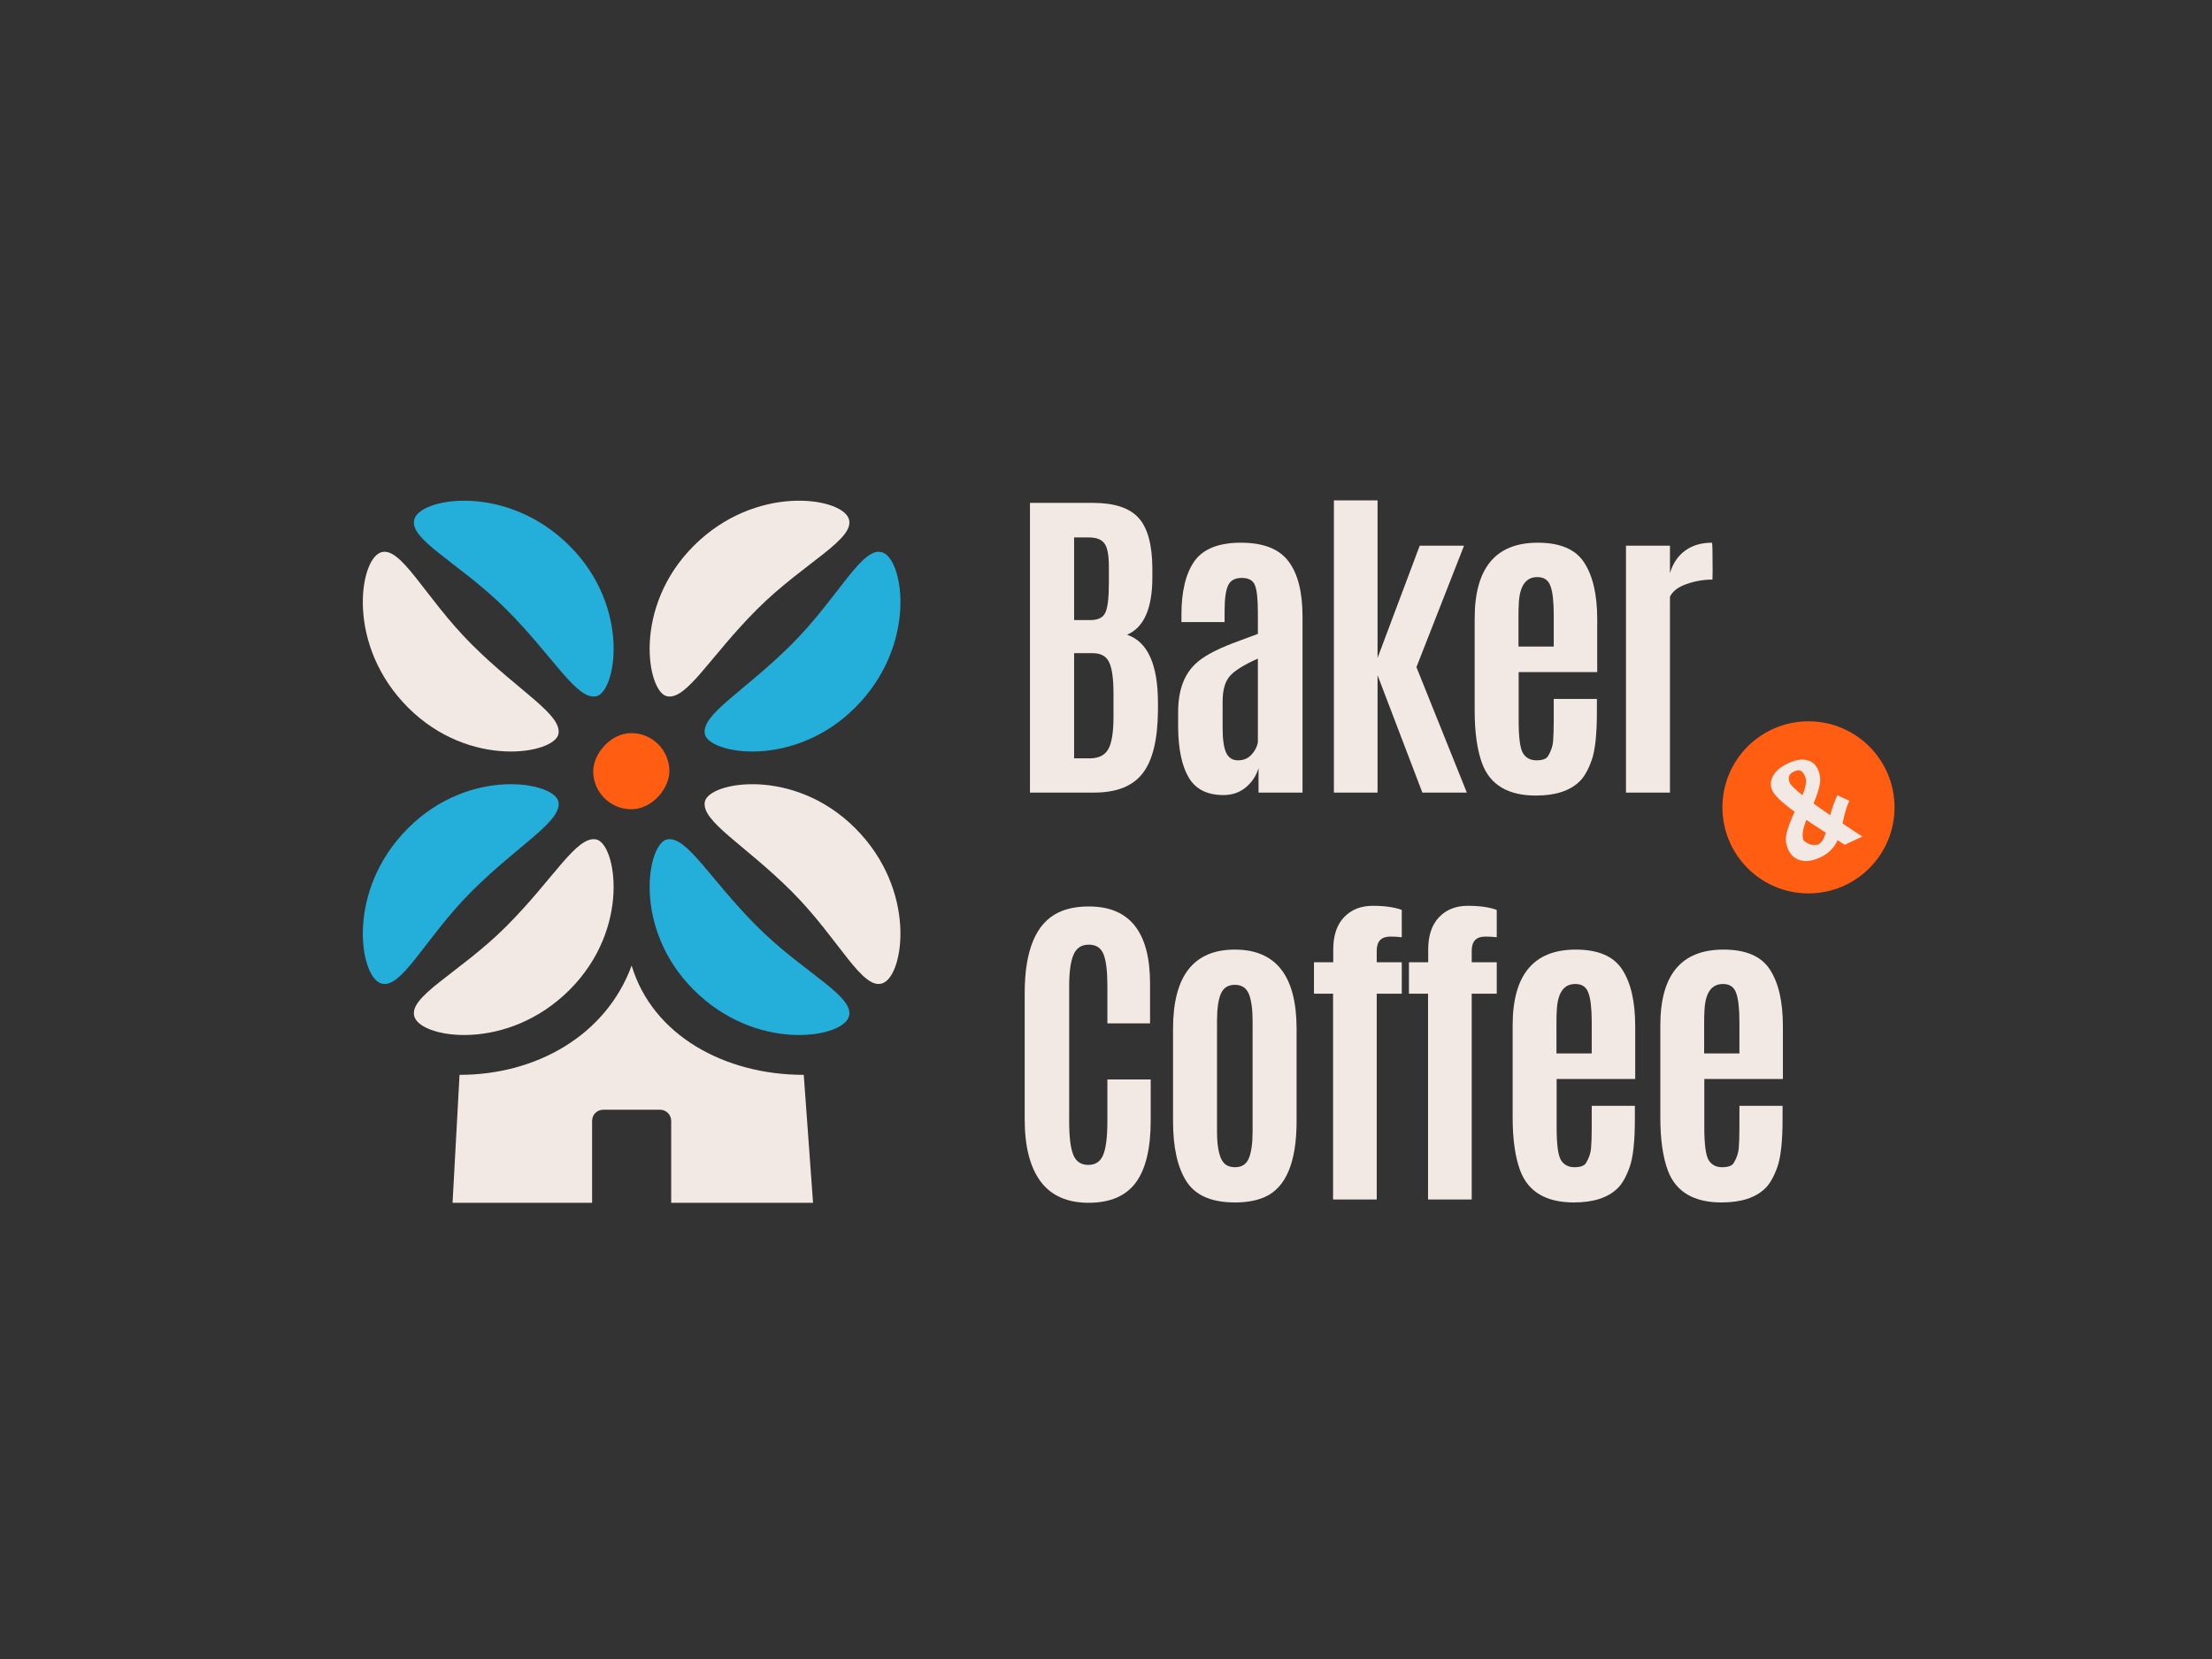 <svg width="800" height="600" viewBox="0 0 800 600" fill="none" xmlns="http://www.w3.org/2000/svg">
<rect x="0" y="0" width="800" height="600" fill="#333333" stroke="none"/>
<path d="M416.766 208.779C416.766 220.051 413.707 226.977 407.591 229.557C415.058 232.058 418.791 240.293 418.791 254.265V256.944C418.712 267.462 416.865 275.043 413.251 279.686C409.676 284.33 403.818 286.652 395.676 286.652H372.501V181.869H395.199C403.024 181.869 408.564 183.694 411.821 187.346C415.078 190.958 416.726 197.03 416.766 205.564V208.779ZM388.467 274.269H394.127C397.304 274.269 399.529 273.177 400.799 270.994C402.07 268.811 402.706 264.902 402.706 259.266V250.811C402.706 245.493 402.19 241.742 401.157 239.559C400.124 237.336 398.138 236.225 395.199 236.225H388.467V274.269ZM388.467 224.258H394.365C397.106 224.258 398.893 223.385 399.727 221.639C400.601 219.892 401.038 216.3 401.038 210.863V204.552C400.998 200.503 400.442 197.804 399.37 196.455C398.297 195.066 396.45 194.371 393.829 194.371H388.467V224.258Z" fill="#F2E9E4"/>
<path d="M454.927 238.19C449.923 240.412 446.547 242.516 444.799 244.501C443.052 246.485 442.178 249.561 442.178 253.729V263.314C442.178 267.482 442.615 270.478 443.488 272.304C444.362 274.09 445.772 274.983 447.718 274.983C449.704 274.983 451.313 274.328 452.544 273.018C453.815 271.669 454.609 270.161 454.927 268.494V238.19ZM442.476 287.545C436.637 287.545 432.467 285.461 429.965 281.294C427.463 277.087 426.172 271.054 426.093 263.195V257.479C426.093 249.859 428.158 244.084 432.288 240.154C434.949 237.575 439.457 235.074 445.812 232.653C446.964 232.216 448.552 231.621 450.578 230.867C452.643 230.113 454.093 229.577 454.927 229.259V221.46C454.927 216.618 454.569 213.343 453.854 211.637C453.179 209.89 451.591 209.017 449.088 209.017C446.626 209.017 444.978 209.93 444.144 211.756C443.31 213.582 442.893 216.658 442.893 220.984V224.973H427.284V222.294C427.284 213.84 428.853 207.39 431.99 202.944C435.168 198.499 440.768 196.276 448.791 196.276C456.853 196.276 462.572 198.499 465.948 202.944C469.364 207.39 471.072 214.058 471.072 222.949V286.652H455.165V277.781C454.371 280.52 452.842 282.842 450.578 284.747C448.354 286.612 445.653 287.545 442.476 287.545Z" fill="#F2E9E4"/>
<path d="M482.424 286.652V180.976H498.212V237.952L513.463 197.348H529.488L512.271 241.286L530.501 286.652H514.416L498.212 244.203V286.652H482.424Z" fill="#F2E9E4"/>
<path d="M555.496 287.724C545.448 287.724 538.974 283.894 536.075 276.233C534.248 271.351 533.335 264.921 533.335 256.944V223.663C533.335 205.405 540.94 196.276 556.152 196.276C564.254 196.276 569.854 198.678 572.952 203.48C576.089 208.283 577.658 215.11 577.658 223.961V243.072H549.241V260.635C549.241 266.827 549.777 270.776 550.85 272.483C551.922 274.15 553.53 274.983 555.675 274.983C557.82 274.983 559.21 274.487 559.845 273.495C560.918 271.748 561.533 269.962 561.692 268.136C561.851 266.311 561.93 263.81 561.93 260.635V252.776H577.539V257.539C577.539 265.636 576.904 271.451 575.633 274.983C574.362 278.516 572.892 281.076 571.224 282.663C567.729 286.037 562.487 287.724 555.496 287.724ZM549.181 233.844H561.93V222.413C561.93 217.531 561.533 214.038 560.739 211.934C559.984 209.791 558.416 208.719 556.033 208.719C555.993 208.719 555.973 208.719 555.973 208.719C551.842 208.719 549.618 211.875 549.301 218.186C549.221 219.376 549.181 220.924 549.181 222.829V233.844Z" fill="#F2E9E4"/>
<path d="M619.156 196.276C619.315 196.276 619.394 199.61 619.394 206.278L619.334 209.612C616.157 209.612 613.039 210.148 609.981 211.22C606.923 212.292 604.917 213.82 603.964 215.804V286.652H588.058V197.348H603.964V207.291C604.997 203.798 606.804 201.099 609.385 199.194C612.007 197.249 615.264 196.276 619.156 196.276Z" fill="#F2E9E4"/>
<path d="M416.17 405.232C416.17 415.353 414.363 422.854 410.748 427.736C407.134 432.578 401.455 435 393.71 435C385.965 435 380.167 432.42 376.314 427.26C372.501 422.06 370.595 414.599 370.595 404.874V359.21C370.595 343.612 374.686 333.868 382.867 329.978C385.886 328.549 389.54 327.835 393.829 327.835C408.564 327.835 415.931 337.122 415.931 355.698V370.105H400.502V356.71C400.502 351.312 400.045 347.462 399.131 345.16C398.218 342.818 396.431 341.647 393.77 341.647C391.109 341.647 389.262 342.877 388.229 345.338C387.197 347.799 386.68 351.57 386.68 356.65V405.589C386.68 411.225 387.177 415.253 388.17 417.675C389.162 420.096 390.97 421.306 393.591 421.306C396.212 421.306 398.019 420.076 399.012 417.615C400.005 415.154 400.502 411.086 400.502 405.41V390.407H416.17V405.232Z" fill="#F2E9E4"/>
<path d="M446.646 422.14C449.108 422.14 450.776 421.068 451.65 418.925C452.564 416.742 453.02 413.507 453.02 409.221V369.272C453.02 364.906 452.564 361.631 451.65 359.448C450.737 357.265 449.049 356.174 446.586 356.174C444.124 356.174 442.436 357.265 441.522 359.448C440.609 361.592 440.152 364.866 440.152 369.272V409.221C440.152 415.769 441.225 419.778 443.369 421.247C444.243 421.842 445.335 422.14 446.646 422.14ZM446.646 434.881C438.226 434.881 432.388 432.36 429.131 427.319C425.874 422.279 424.246 414.996 424.246 405.47V372.07C424.246 352.979 431.693 343.433 446.586 343.433C461.48 343.433 468.927 352.979 468.927 372.07V405.47C468.927 420.354 465.094 429.502 457.429 432.916C454.49 434.226 450.896 434.881 446.646 434.881Z" fill="#F2E9E4"/>
<path d="M482.126 433.809V359.389H475.216V348.017H482.186V343.374C482.186 338.373 483.477 334.503 486.058 331.764C488.68 328.986 492.155 327.597 496.484 327.597C500.813 327.597 504.308 328.093 506.969 329.085V338.968C505.778 338.809 504.387 338.73 502.799 338.73C499.542 338.73 497.914 340.436 497.914 343.85V348.017H506.969V359.389H497.914V433.809H482.126Z" fill="#F2E9E4"/>
<path d="M516.475 433.809V359.389H509.564V348.017H516.534V343.374C516.534 338.373 517.825 334.503 520.407 331.764C523.028 328.986 526.503 327.597 530.832 327.597C535.161 327.597 538.657 328.093 541.318 329.085V338.968C540.126 338.809 538.736 338.73 537.147 338.73C533.891 338.73 532.262 340.436 532.262 343.85V348.017H541.318V359.389H532.262V433.809H516.475Z" fill="#F2E9E4"/>
<path d="M569.232 434.881C559.184 434.881 552.71 431.05 549.811 423.39C547.984 418.508 547.07 412.078 547.07 404.1V370.82C547.07 352.562 554.676 343.433 569.887 343.433C577.989 343.433 583.59 345.834 586.687 350.637C589.825 355.44 591.394 362.266 591.394 371.117V390.228H562.977V407.792C562.977 413.983 563.513 417.933 564.585 419.639C565.657 421.306 567.266 422.14 569.411 422.14C571.555 422.14 572.945 421.644 573.581 420.651C574.653 418.905 575.269 417.119 575.428 415.293C575.587 413.467 575.666 410.967 575.666 407.792V399.933H591.275V404.696C591.275 412.793 590.639 418.607 589.368 422.14C588.097 425.672 586.628 428.232 584.96 429.82C581.465 433.194 576.222 434.881 569.232 434.881ZM562.917 381H575.666V369.569C575.666 364.688 575.269 361.195 574.475 359.091C573.72 356.948 572.151 355.876 569.768 355.876C569.728 355.876 569.709 355.876 569.709 355.876C565.578 355.876 563.354 359.032 563.036 365.342C562.957 366.533 562.917 368.081 562.917 369.986V381Z" fill="#F2E9E4"/>
<path d="M622.644 434.881C612.596 434.881 606.122 431.05 603.223 423.39C601.396 418.508 600.483 412.078 600.483 404.1V370.82C600.483 352.562 608.088 343.433 623.3 343.433C631.402 343.433 637.002 345.834 640.1 350.637C643.238 355.44 644.806 362.266 644.806 371.117V390.228H616.389V407.792C616.389 413.983 616.925 417.933 617.998 419.639C619.07 421.306 620.678 422.14 622.823 422.14C624.968 422.14 626.358 421.644 626.993 420.651C628.066 418.905 628.681 417.119 628.84 415.293C628.999 413.467 629.079 410.967 629.079 407.792V399.933H644.687V404.696C644.687 412.793 644.052 418.607 642.781 422.14C641.51 425.672 640.04 428.232 638.372 429.82C634.877 433.194 629.635 434.881 622.644 434.881ZM616.33 381H629.079V369.569C629.079 364.688 628.681 361.195 627.887 359.091C627.132 356.948 625.564 355.876 623.181 355.876C623.141 355.876 623.121 355.876 623.121 355.876C618.991 355.876 616.766 359.032 616.449 365.342C616.369 366.533 616.33 368.081 616.33 369.986V381Z" fill="#F2E9E4"/>
<path fill-rule="evenodd" clip-rule="evenodd" d="M228.442 349.203C236.013 374.437 262.088 388.737 290.687 388.737L294.051 434.999H242.742V405.353C242.742 403.144 240.951 401.353 238.742 401.353H218.143C215.934 401.353 214.143 403.144 214.143 405.353V434.999H163.675L166.198 388.737C193.956 388.737 219.19 374.437 228.442 349.203Z" fill="#F2E9E4"/>
<path d="M206.012 357.972C228.406 335.579 222.719 305.01 215.61 303.588C208.501 302.167 200.147 317.984 183.086 335.046C166.024 352.108 146.831 360.638 150.03 368.102C153.229 375.567 183.619 380.366 206.012 357.972Z" fill="#F2E9E4"/>
<path d="M147.572 255.882C169.965 278.276 200.534 272.589 201.956 265.48C203.377 258.371 187.56 250.017 170.498 232.956C153.436 215.894 144.787 196.752 137.442 199.9C129.977 203.099 125.178 233.489 147.572 255.882Z" fill="#F2E9E4"/>
<path d="M309.304 299.531C286.91 277.137 256.342 282.824 254.92 289.933C253.498 297.042 269.316 305.395 286.378 322.457C303.439 339.519 311.969 358.712 319.434 355.513C326.898 352.314 331.698 321.924 309.304 299.531Z" fill="#F2E9E4"/>
<path d="M250.864 197.439C228.471 219.833 234.158 250.402 241.267 251.823C248.376 253.245 256.729 237.427 273.791 220.366C290.852 203.304 310.046 194.774 306.847 187.309C303.648 179.845 273.258 175.046 250.864 197.439Z" fill="#F2E9E4"/>
<path d="M309.305 255.88C286.912 278.273 256.343 272.586 254.921 265.477C253.5 258.368 269.317 250.015 286.379 232.953C303.44 215.892 312.09 196.749 319.435 199.897C326.899 203.096 331.699 233.486 309.305 255.88Z" fill="#24AFDB"/>
<path d="M147.572 299.532C169.965 277.138 200.534 282.825 201.956 289.934C203.377 297.043 187.56 305.397 170.498 322.458C153.436 339.52 144.906 358.714 137.442 355.515C129.977 352.316 125.178 321.926 147.572 299.532Z" fill="#24AFDB"/>
<path d="M206.014 197.44C228.408 219.834 222.721 250.403 215.611 251.824C208.502 253.246 200.149 237.428 183.087 220.367C166.026 203.305 146.832 194.775 150.031 187.31C153.23 179.846 183.62 175.047 206.014 197.44Z" fill="#24AFDB"/>
<path d="M250.864 357.972C228.47 335.578 234.157 305.009 241.266 303.588C248.375 302.166 256.729 317.984 273.79 335.045C290.852 352.107 310.046 360.637 306.847 368.102C303.648 375.566 273.258 380.366 250.864 357.972Z" fill="#24AFDB"/>
<rect width="27.541" height="27.541" rx="13.771" transform="matrix(-1 0 0 1 242.09 265.139)" fill="#FF5D12"/>
<circle cx="654.059" cy="291.992" r="31.122" fill="#FF5D12"/>
<path d="M653.291 296.531C651.918 299.949 651.589 302.426 652.306 303.961C653.686 305.304 655.381 305.821 657.39 305.511C658.111 305.174 658.694 304.653 659.139 303.949C659.584 303.244 659.974 302.31 660.308 301.145C657.955 299.643 655.616 298.105 653.291 296.531ZM649.066 293.595C644.538 290.302 641.856 287.762 641.022 285.975C640.187 284.187 640.262 282.399 641.246 280.61C642.224 278.809 644.027 277.295 646.654 276.068C649.281 274.842 651.522 274.445 653.377 274.88C655.249 275.306 656.602 276.413 657.437 278.201C658.266 279.976 658.49 281.844 658.109 283.805C657.739 285.745 656.996 288.006 655.88 290.588C657.252 291.599 659.258 293.007 661.9 294.813C662.646 292.112 663.513 289.713 664.499 287.615L668.853 289.616C667.995 291.273 667.21 293.824 666.497 297.269C666.444 297.513 666.403 297.693 666.373 297.809C667.53 298.584 668.925 299.511 670.558 300.59C672.208 301.66 673.203 302.314 673.543 302.549L667.156 305.532C666.753 305.252 665.9 304.701 664.596 303.878C663.29 306.679 661.237 308.734 658.439 310.04C655.657 311.339 653.248 311.711 651.212 311.157C649.17 310.591 647.676 309.294 646.729 307.267C645.782 305.239 645.623 303.107 646.252 300.87C646.875 298.621 647.813 296.196 649.066 293.595ZM651.877 287.591C653.186 284.481 653.496 282.189 652.807 280.713C652.314 279.657 651.775 278.996 651.19 278.728C650.605 278.461 649.823 278.556 648.844 279.013C646.956 279.894 646.457 281.289 647.347 283.197C647.756 284.072 649.266 285.537 651.877 287.591Z" fill="#F2E9E4"/>
</svg>
